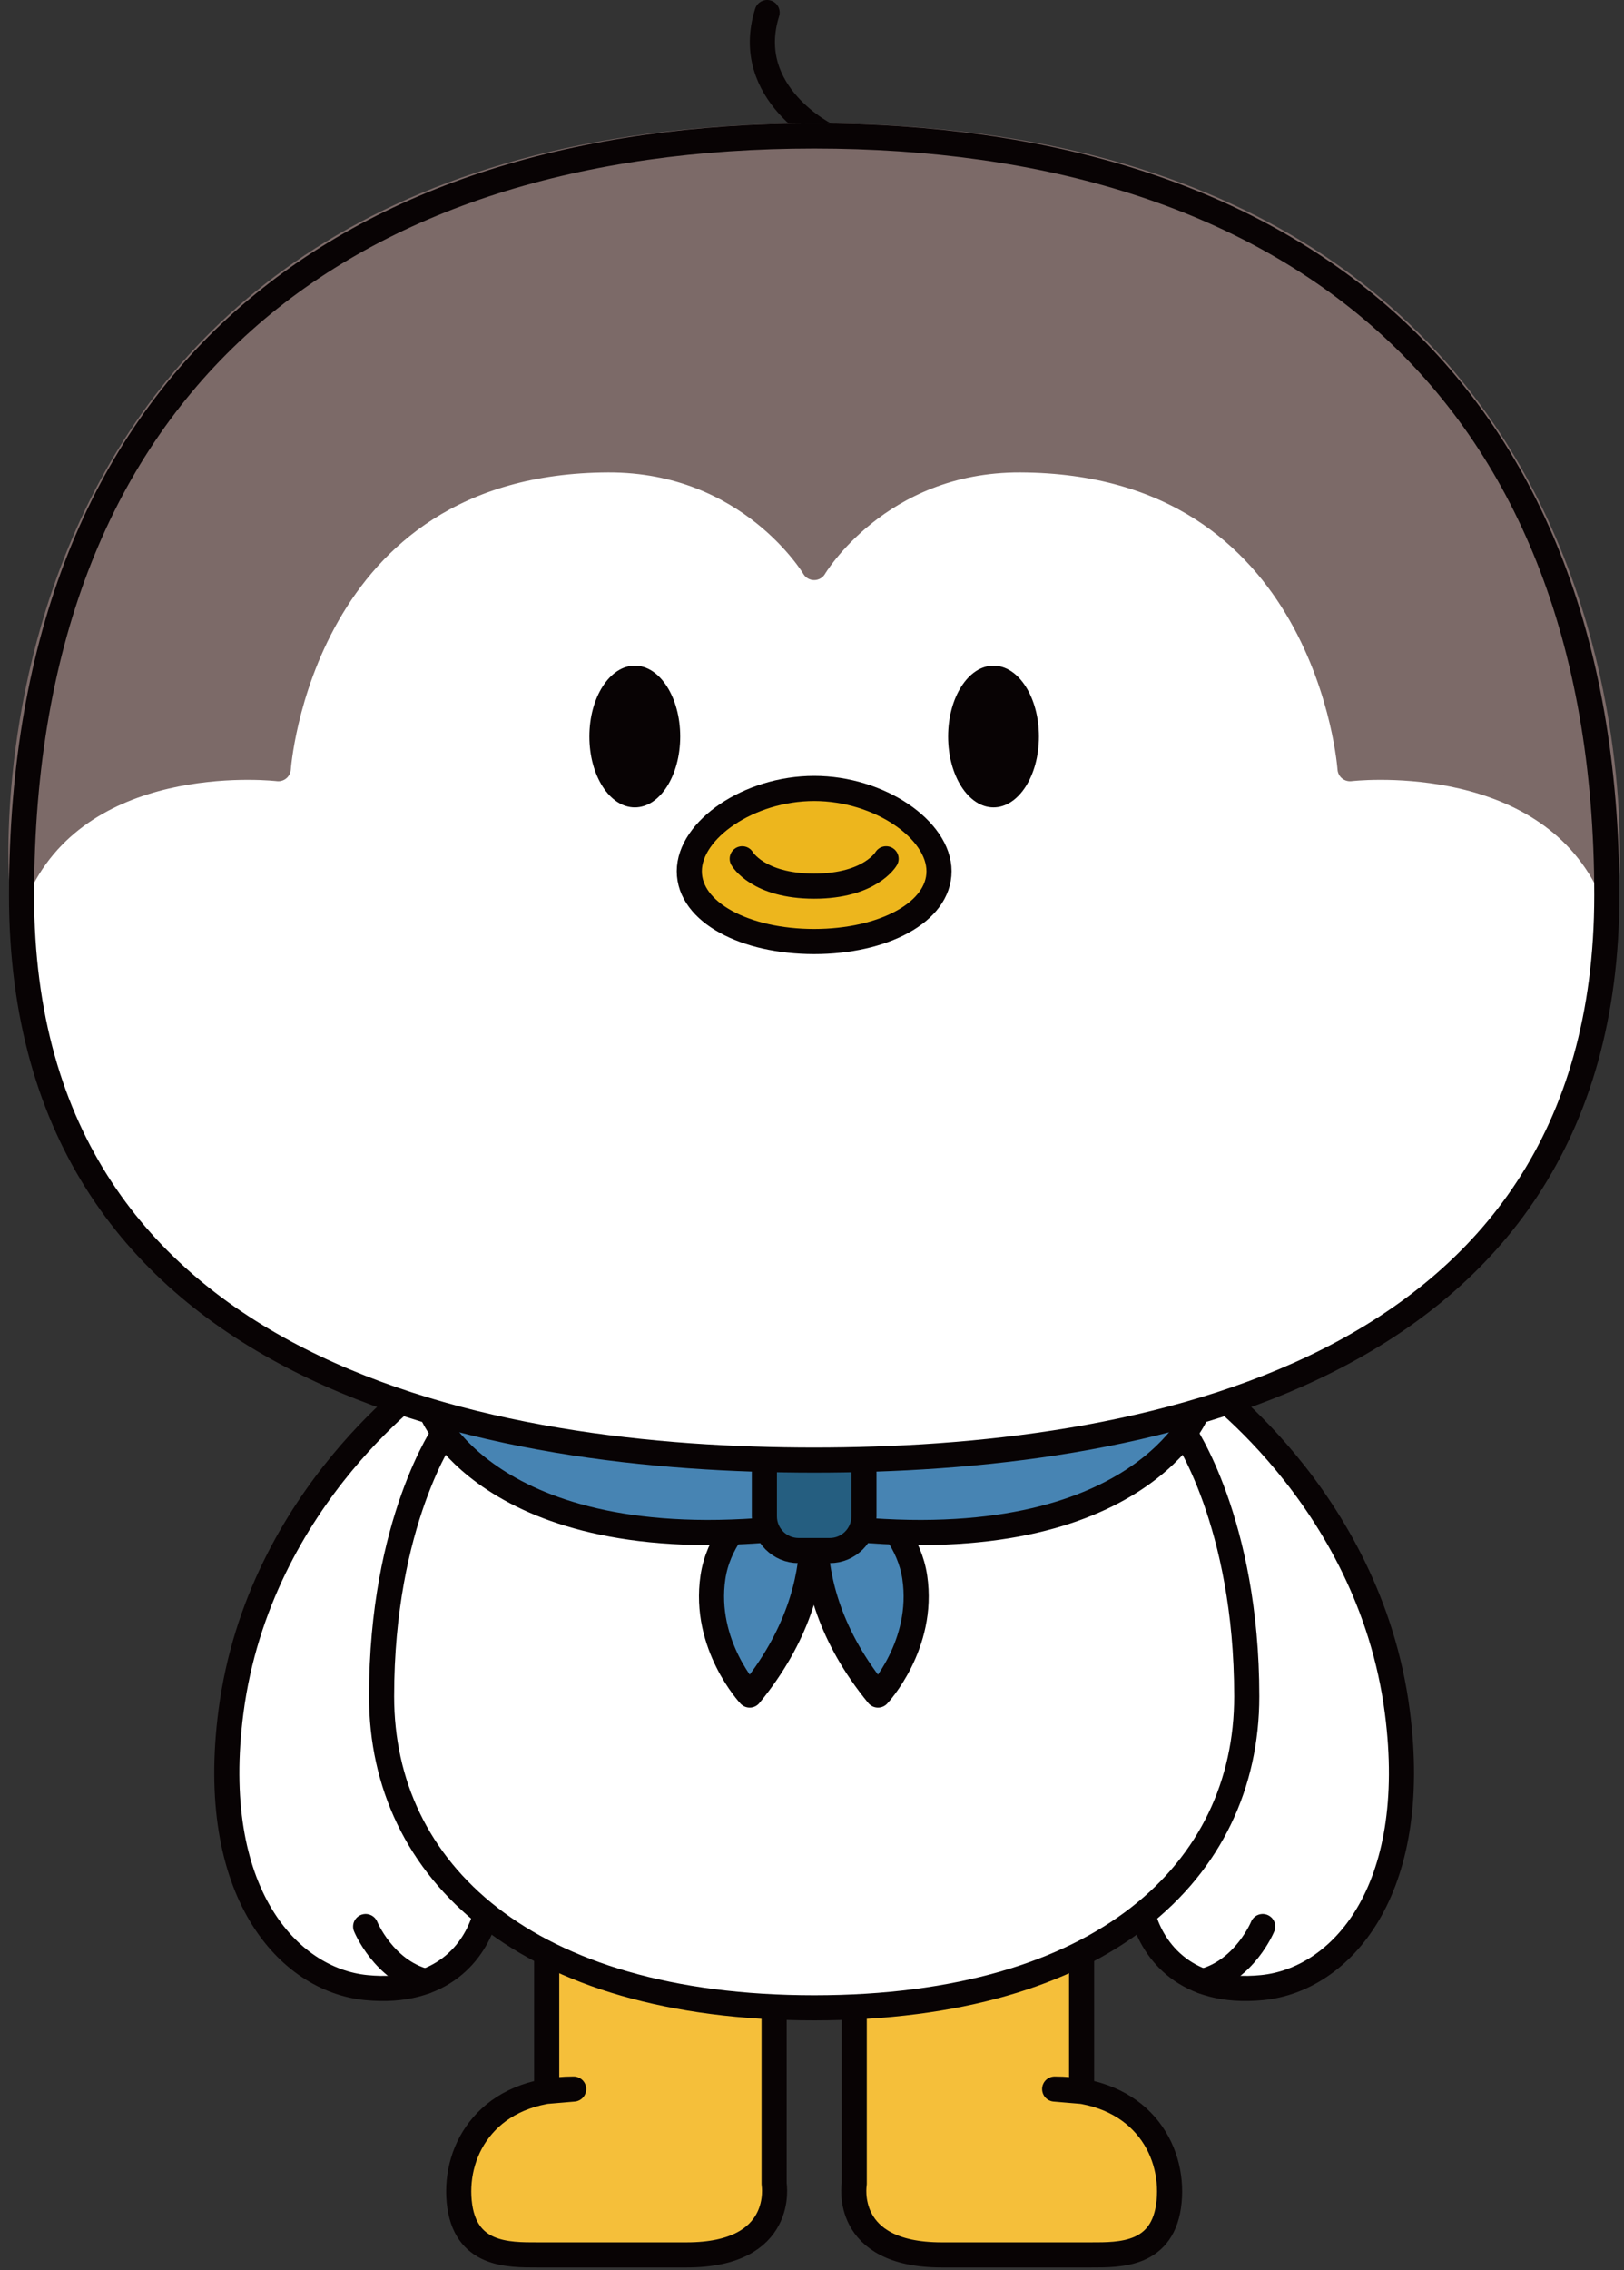 <?xml version="1.0" encoding="UTF-8"?>
<svg width="194px" height="271px" viewBox="0 0 194 271" version="1.1" xmlns="http://www.w3.org/2000/svg" xmlns:xlink="http://www.w3.org/1999/xlink">
    <rect x="0" y="0" width="194" height="271" fill="#333333" stroke="none"/>
    <title>Group 65</title>
    <g id="Social" stroke="none" stroke-width="1" fill="none" fill-rule="evenodd">
        <g id="결과-모달-전체-copy-2" transform="translate(-443, -2375)">
            <g id="Group-65" transform="translate(445, 2376)">
                <g id="Group-4" transform="translate(52, 219.677)">
                    <path d="M11.306,0.934 L11.306,28.976 L14.527,28.705 C4.418,28.705 0.242,35.79 0.855,42.135 C1.48,48.603 6.731,48.5 10.197,48.5 L28.038,48.5 C39.916,48.5 38.475,40.035 38.475,40.035 L38.475,0.934" id="Fill-1" fill="#F5BF3A"></path>
                    <path d="M11.306,0.934 L11.306,28.976 L14.527,28.705 C4.418,28.705 0.242,35.79 0.855,42.135 C1.48,48.603 6.731,48.5 10.197,48.5 L28.038,48.5 C39.916,48.5 38.475,40.035 38.475,40.035 L38.475,0.934" id="Stroke-3" stroke="#080304" stroke-width="3" stroke-linecap="round" stroke-linejoin="round"></path>
                </g>
                <g id="Group-8" transform="translate(99, 219.677)">
                    <path d="M28.208,0.934 L28.208,28.976 L24.989,28.705 C35.101,28.705 39.274,35.79 38.659,42.135 C38.036,48.603 32.782,48.5 29.323,48.5 L11.478,48.5 C-0.401,48.5 1.046,40.035 1.046,40.035 L1.046,0.934" id="Fill-5" fill="#F5BF3A"></path>
                    <path d="M28.208,0.934 L28.208,28.976 L24.989,28.705 C35.101,28.705 39.274,35.79 38.659,42.135 C38.036,48.603 32.782,48.5 29.323,48.5 L11.478,48.5 C-0.401,48.5 1.046,40.035 1.046,40.035 L1.046,0.934" id="Stroke-7" stroke="#080304" stroke-width="3" stroke-linecap="round" stroke-linejoin="round"></path>
                </g>
                <g id="Group-12" transform="translate(25, 162.677)">
                    <path d="M24.561,0.751 C24.561,0.751 3.981,14.747 0.594,40.634 C-2.222,62.158 7.389,72.668 16.747,73.591 C25.918,74.495 29.735,69.141 30.901,65.208" id="Fill-9" fill="#FFFFFF"></path>
                    <path d="M24.561,0.751 C24.561,0.751 3.981,14.747 0.594,40.634 C-2.222,62.158 7.389,72.668 16.747,73.591 C25.918,74.495 29.735,69.141 30.901,65.208" id="Stroke-11" stroke="#080304" stroke-width="3" stroke-linecap="round" stroke-linejoin="round"></path>
                </g>
                <g id="Group-16" transform="translate(41, 228.677)">
                    <path d="M0.678,0.303 C0.678,0.303 2.812,5.521 7.83,6.842" id="Fill-13" fill="#FFFFFF"></path>
                    <path d="M0.678,0.303 C0.678,0.303 2.812,5.521 7.83,6.842" id="Stroke-15" stroke="#080304" stroke-width="3" stroke-linecap="round" stroke-linejoin="round"></path>
                </g>
                <g id="Group-20" transform="translate(134, 162.677)">
                    <path d="M6.952,0.751 C6.952,0.751 27.532,14.747 30.917,40.634 C33.735,62.158 24.13,72.668 14.772,73.591 C5.598,74.495 1.782,69.141 0.614,65.208" id="Fill-17" fill="#FFFFFF"></path>
                    <path d="M6.952,0.751 C6.952,0.751 27.532,14.747 30.917,40.634 C33.735,62.158 24.13,72.668 14.772,73.591 C5.598,74.495 1.782,69.141 0.614,65.208" id="Stroke-19" stroke="#080304" stroke-width="3" stroke-linecap="round" stroke-linejoin="round"></path>
                </g>
                <g id="Group-24" transform="translate(141, 228.677)">
                    <path d="M7.839,0.303 C7.839,0.303 5.706,5.521 0.683,6.842" id="Fill-21" fill="#FFFFFF"></path>
                    <path d="M7.839,0.303 C7.839,0.303 5.706,5.521 0.683,6.842" id="Stroke-23" stroke="#080304" stroke-width="3" stroke-linecap="round" stroke-linejoin="round"></path>
                </g>
                <g id="Group-28" transform="translate(43, 169.677)">
                    <path d="M96.354,0.153 C96.354,0.153 103.934,10.977 103.934,31.824 C103.934,52.671 86.709,69.004 52.26,69.004 C17.807,69.004 0.583,52.671 0.583,31.824 C0.583,10.977 8.165,0.153 8.165,0.153" id="Fill-25" fill="#FFFFFF"></path>
                    <path d="M96.354,0.153 C96.354,0.153 103.934,10.977 103.934,31.824 C103.934,52.671 86.709,69.004 52.26,69.004 C17.807,69.004 0.583,52.671 0.583,31.824 C0.583,10.977 8.165,0.153 8.165,0.153" id="Stroke-27" stroke="#080304" stroke-width="3" stroke-linecap="round" stroke-linejoin="round"></path>
                </g>
                <path d="M93.852,174.822 C93.852,174.822 99.092,187.294 87.559,201.348 C87.559,201.348 81.963,195.387 83.166,187.279 C84.372,179.169 93.852,174.822 93.852,174.822" id="Fill-29" fill="#4784B3"></path>
                <path d="M93.852,174.822 C93.852,174.822 99.092,187.294 87.559,201.348 C87.559,201.348 81.963,195.387 83.166,187.279 C84.372,179.169 93.852,174.822 93.852,174.822 Z" id="Stroke-31" stroke="#080304" stroke-width="3" stroke-linecap="round" stroke-linejoin="round"></path>
                <path d="M96.587,174.822 C96.587,174.822 91.349,187.294 102.884,201.348 C102.884,201.348 108.482,195.387 107.275,187.279 C106.067,179.169 96.587,174.822 96.587,174.822" id="Fill-33" fill="#4784B3"></path>
                <path d="M96.587,174.822 C96.587,174.822 91.349,187.294 102.884,201.348 C102.884,201.348 108.482,195.387 107.275,187.279 C106.067,179.169 96.587,174.822 96.587,174.822 Z" id="Stroke-35" stroke="#080304" stroke-width="3" stroke-linecap="round" stroke-linejoin="round"></path>
                <g id="Group-40" transform="translate(49, 167.677)">
                    <path d="M91.827,0.228 C91.827,0.228 84.028,18.499 46.261,13.348 C8.485,18.499 0.694,0.228 0.694,0.228" id="Fill-37" fill="#4784B3"></path>
                    <path d="M91.827,0.228 C91.827,0.228 84.028,18.499 46.261,13.348 C8.485,18.499 0.694,0.228 0.694,0.228" id="Stroke-39" stroke="#080304" stroke-width="3" stroke-linecap="round" stroke-linejoin="round"></path>
                </g>
                <path d="M101.206,180.009 C101.206,182.268 99.374,184.096 97.122,184.096 L93.399,184.096 C91.142,184.096 89.311,182.268 89.311,180.009 L89.311,174.803 C89.311,172.541 91.142,170.714 93.399,170.714 L97.122,170.714 C99.374,170.714 101.206,172.541 101.206,174.803 L101.206,180.009 Z" id="Fill-41" fill="#255E80"></path>
                <path d="M101.206,180.009 C101.206,182.268 99.374,184.096 97.122,184.096 L93.399,184.096 C91.142,184.096 89.311,182.268 89.311,180.009 L89.311,174.803 C89.311,172.541 91.142,170.714 93.399,170.714 L97.122,170.714 C99.374,170.714 101.206,172.541 101.206,174.803 L101.206,180.009 Z" id="Stroke-43" stroke="#080304" stroke-width="3" stroke-linecap="round" stroke-linejoin="round"></path>
                <path d="M96.891,15.235 C96.891,15.235 86.58,10.236 89.639,0.5" id="Stroke-45" stroke="#080304" stroke-width="3" stroke-linecap="round" stroke-linejoin="round"></path>
                <path d="M95.26,173.296 C133.055,173.296 189.958,163.875 189.945,105.844 C189.924,43.986 150.999,15.234 95.26,15.234 C39.517,15.234 0.589,43.986 0.576,105.844 C0.555,163.875 57.462,173.296 95.26,173.296" id="Fill-47" fill="#FFFFFF"></path>
                <path d="M189.932,103.995 C181.61,88.09 159.272,90.762 159.272,90.762 C159.272,90.762 156.743,54.026 119.868,53.896 C102.891,53.839 95.26,66.749 95.26,66.749 C95.26,66.749 87.623,53.839 70.649,53.896 C33.774,54.026 31.245,90.762 31.245,90.762 C31.245,90.762 8.909,88.09 0.586,103.995 C0.586,103.995 -5.984,15.234 95.26,15.234 C196.498,15.234 189.932,103.995 189.932,103.995" id="Fill-49" fill="#7C6A68"></path>
                <path d="M189.932,103.995 C181.61,88.09 159.272,90.762 159.272,90.762 C159.272,90.762 156.743,54.026 119.868,53.896 C102.891,53.839 95.26,66.749 95.26,66.749 C95.26,66.749 87.623,53.839 70.649,53.896 C33.774,54.026 31.245,90.762 31.245,90.762 C31.245,90.762 8.909,88.09 0.586,103.995 C0.586,103.995 -5.984,15.234 95.26,15.234 C196.498,15.234 189.932,103.995 189.932,103.995 Z" id="Stroke-51" stroke="#7C6A68" stroke-width="3" stroke-linecap="round" stroke-linejoin="round"></path>
                <path d="M95.26,173.296 C133.055,173.296 189.958,163.875 189.945,105.844 C189.924,43.986 150.999,15.234 95.26,15.234 C39.517,15.234 0.589,43.986 0.576,105.844 C0.555,163.875 57.462,173.296 95.26,173.296 Z" id="Stroke-53" stroke="#080304" stroke-width="3" stroke-linecap="round" stroke-linejoin="round"></path>
                <path d="M95.26,111.396 C103.457,111.396 110.174,107.938 110.174,103.002 C110.174,98.059 103.064,93.121 95.26,93.121 C87.451,93.121 80.343,98.059 80.343,103.002 C80.343,107.938 87.061,111.396 95.26,111.396" id="Fill-55" fill="#EDB61D"></path>
                <path d="M95.26,111.396 C103.457,111.396 110.174,107.938 110.174,103.002 C110.174,98.059 103.064,93.121 95.26,93.121 C87.451,93.121 80.343,98.059 80.343,103.002 C80.343,107.938 87.061,111.396 95.26,111.396 Z" id="Stroke-57" stroke="#080304" stroke-width="3" stroke-linecap="round" stroke-linejoin="round"></path>
                <path d="M103.852,101.517 C103.852,101.517 101.975,104.783 95.26,104.783 C88.538,104.783 86.665,101.517 86.665,101.517" id="Stroke-59" stroke="#080304" stroke-width="3" stroke-linecap="round" stroke-linejoin="round"></path>
                <path d="M79.257,86.922 C79.257,91.598 76.827,95.383 73.835,95.383 C70.835,95.383 68.405,91.598 68.405,86.922 C68.405,82.248 70.835,78.463 73.835,78.463 C76.827,78.463 79.257,82.248 79.257,86.922" id="Fill-61" fill="#080304"></path>
                <path d="M111.259,86.922 C111.259,91.598 113.687,95.383 116.681,95.383 C119.681,95.383 122.109,91.598 122.109,86.922 C122.109,82.248 119.681,78.463 116.681,78.463 C113.687,78.463 111.259,82.248 111.259,86.922" id="Fill-63" fill="#080304"></path>
            </g>
        </g>
    </g>
</svg>